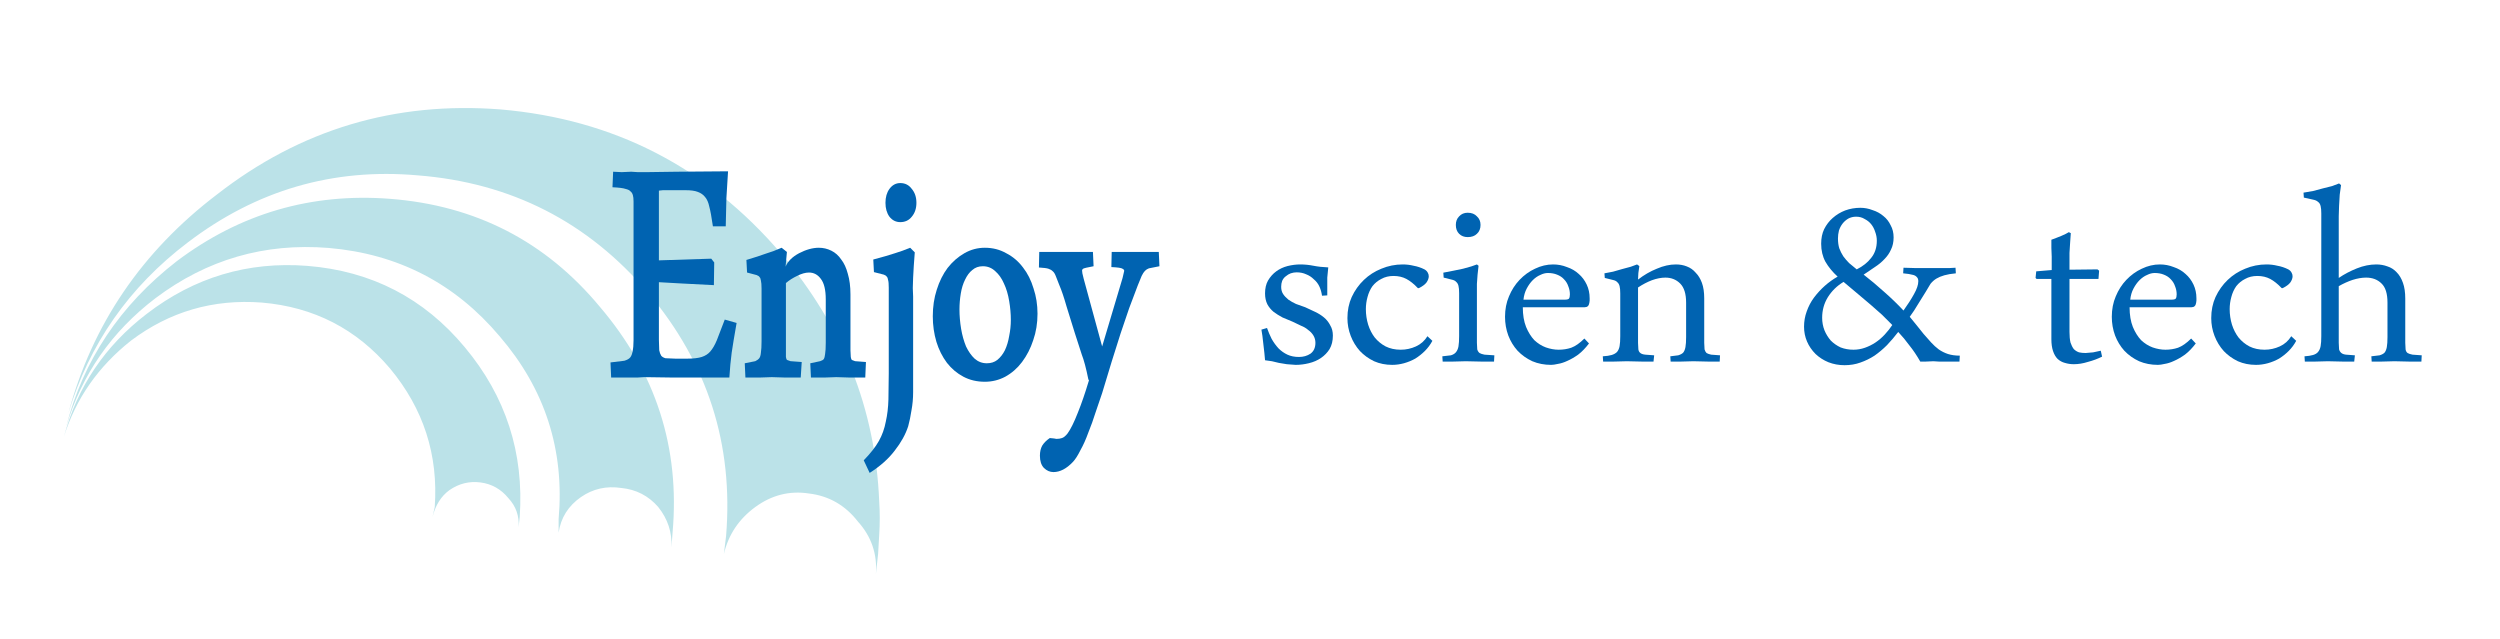 <?xml version="1.0" encoding="utf-8"?>
<svg version="1.1" id="Layer_1"
xmlns="http://www.w3.org/2000/svg"
xmlns:xlink="http://www.w3.org/1999/xlink"
width="391px" height="100px"
xml:space="preserve">
<g id="PathID_49" transform="matrix(0.863, 0, 0, 0.863, 10, 16.9)" opacity="1">
<path style="fill:#BBE2E8;fill-opacity:1" d="M107.7 72.3Q105.05 69.25 101 68.85Q96.95 68.25 93.7 70.5Q90.25 72.9 89.65 76.95L89.65 74.5Q91.3 55.7 78.95 41.35Q66.8 26.95 47.95 25.35Q30.55 23.95 16.6 34.45Q4.65 43.55 0.4 57.75Q5.05 39.7 20.45 27.75Q37.65 14.8 59.1 16.45Q82.4 18.25 97.15 36.05Q112.35 53.9 110.3 76.95L110.1 79.6Q110.3 75.55 107.7 72.3M82.4 75.95Q82.6 72.9 80.55 70.7Q78.55 68.25 75.5 67.85Q72.45 67.45 69.85 69.25Q67.6 70.9 66.8 74.1L67.2 72.3Q68.2 58.15 59.1 47.2Q50 36.45 35.85 35.25Q22.65 34.25 12.15 42.15Q3.25 49.2 0 59.55Q3.65 46 15 37.3Q27.95 27.35 44.1 28.6Q61.55 30 72.65 43.35Q83.8 56.7 82.6 74.1L82.4 75.95M120 77.55Q122.05 52.65 105.85 33.45Q89.45 14.2 64.15 12.2Q41.1 10.15 22.45 24.35Q6.5 36.45 0.8 55.3Q7.3 31.2 27.75 15.65Q50.4 -2 79.15 0.25Q109.9 2.9 129.95 26.35Q146.75 46.2 147.75 71.3Q147.95 74.3 147.75 77.35L147.55 80.8L147.15 84.45Q147.55 79 143.9 74.95Q140.45 70.5 135 69.85Q129.75 69.05 125.3 72.3Q120.85 75.55 119.6 80.8L120 77.55" />
</g>
<g id="PathID_50" transform="matrix(1.03, 0, 0, 1.314, 94.4, 59.05)" opacity="1">
<path style="fill:#0063B1;fill-opacity:1" d="M8.4 -4.5L8.45 -3.25Q8.55 -2.85 8.75 -2.6Q8.95 -2.4 9.4 -2.3L10.9 -2.25L12.7 -2.25Q14.1 -2.25 14.9 -2.45Q15.7 -2.65 16.2 -3.1Q16.75 -3.6 17.2 -4.45L18.4 -6.9L20.2 -6.5L19.75 -4.45L19.45 -2.95L19.25 -1.55L19.1 0L10.65 0L6.15 -0.05L5.1 0L3.85 0L2.6 0L1.15 0L1.05 -1.8L3.15 -2Q3.8 -2.15 4.05 -2.4Q4.3 -2.65 4.4 -3.1Q4.55 -3.6 4.55 -4.45L4.55 -20.95Q4.55 -21.45 4.45 -21.7Q4.35 -22 4.1 -22.15Q3.9 -22.35 3.35 -22.45Q2.8 -22.6 1.35 -22.65L1.45 -24.5L2.75 -24.45L4.2 -24.5L5.2 -24.45L6.55 -24.45L11.1 -24.5L18.9 -24.55L18.65 -21.35L18.55 -18L16.6 -18Q16.3 -19.65 16.05 -20.35Q15.85 -21.1 15.4 -21.5Q15 -21.9 14.3 -22.1Q13.65 -22.3 12.45 -22.3L9 -22.3L8.4 -22.25L8.4 -21.85L8.4 -13.95L16.35 -14.15L16.8 -13.7L16.75 -11L11.8 -11.2L8.4 -11.35L8.4 -4.5" />
</g>
<g id="PathID_51" transform="matrix(1.03, 0, 0, 1.314, 115.45, 59.05)" opacity="1">
<path style="fill:#0063B1;fill-opacity:1" d="M9.5 0L7.2 0L5.1 -0.05L3.2 0L1.1 0L1 -1.7L2.6 -1.95Q3 -2.1 3.2 -2.3Q3.4 -2.5 3.45 -2.95Q3.55 -3.45 3.55 -4.3L3.55 -10.6Q3.55 -11.25 3.45 -11.55Q3.4 -11.85 3.25 -11.95Q3.15 -12.1 2.8 -12.2L1.35 -12.5L1.25 -14L2.9 -14.4L4.2 -14.75L5.35 -15.05L6.6 -15.45L7.4 -14.95L7.25 -13.65L7.2 -13.2Q7.7 -14.15 9.25 -14.8Q10.85 -15.45 12.25 -15.45Q13.25 -15.45 14.15 -15.1Q15.05 -14.75 15.65 -14.05Q16.3 -13.4 16.65 -12.35Q17.05 -11.3 17.05 -9.9L17.05 -3.25L17.1 -2.45Q17.15 -2.2 17.25 -2.1L17.75 -1.95L19.4 -1.85L19.3 0L17 0L14.9 -0.05L13.05 0L11.05 0L10.95 -1.7L12.45 -1.95Q12.85 -2.05 13 -2.2Q13.15 -2.4 13.2 -2.8Q13.3 -3.25 13.3 -4.15L13.3 -9.3Q13.3 -11 12.55 -11.75Q11.85 -12.5 10.75 -12.5Q9.95 -12.5 8.95 -12.1Q8 -11.75 7.25 -11.25L7.25 -3.25L7.25 -2.45Q7.3 -2.2 7.4 -2.1L7.95 -1.95L9.65 -1.85L9.5 0" />
</g>
<g id="PathID_52" transform="matrix(1.03, 0, 0, 1.314, 135.5, 59.05)" opacity="1">
<path style="fill:#0063B1;fill-opacity:1" d="M7.35 -14.9L7.2 -13.3L7.1 -11.9L7.05 -10.65L7.1 -9.65L7.1 -3.35L7.1 -1.05L7.1 0.75L7.1 1.75Q7.1 2.85 6.85 3.9Q6.65 4.95 6.35 5.8Q5.75 7.25 4.3 8.7Q2.9 10.15 0.5 11.35L-0.4 9.85Q1.15 8.6 1.9 7.55Q2.65 6.5 2.95 5.25Q3.3 4.05 3.35 2.6L3.4 -0.5L3.4 -10.7Q3.4 -11.35 3.3 -11.6Q3.25 -11.9 3.1 -12Q3 -12.15 2.65 -12.25L1.15 -12.55L1.05 -14.05L2.9 -14.45L4.35 -14.8L5.5 -15.1L6.65 -15.45L7.35 -14.9M2.9 -20.8Q2.9 -21.8 3.5 -22.45Q4.15 -23.15 5.15 -23.15Q6.25 -23.15 6.9 -22.45Q7.6 -21.8 7.6 -20.8Q7.6 -19.8 6.9 -19.15Q6.25 -18.5 5.15 -18.5Q4.15 -18.5 3.5 -19.15Q2.9 -19.8 2.9 -20.8" />
</g>
<g id="PathID_53" transform="matrix(1.03, 0, 0, 1.314, 144.55, 59.05)" opacity="1">
<path style="fill:#0063B1;fill-opacity:1" d="M1.3 -7.3Q1.3 -9 1.9 -10.45Q2.5 -11.95 3.55 -13.05Q4.65 -14.15 6.1 -14.8Q7.55 -15.45 9.2 -15.45Q11 -15.45 12.45 -14.8Q13.95 -14.2 15 -13.1Q16.05 -12.05 16.6 -10.6Q17.2 -9.2 17.2 -7.6Q17.2 -5.9 16.55 -4.45Q15.95 -3 14.85 -1.85Q13.8 -0.75 12.3 -0.1Q10.85 0.5 9.2 0.5Q7.4 0.5 5.95 -0.1Q4.5 -0.7 3.45 -1.75Q2.4 -2.85 1.85 -4.25Q1.3 -5.7 1.3 -7.3M9.5 -1.7Q10.45 -1.7 11.1 -2.1Q11.8 -2.55 12.25 -3.25Q12.7 -4 12.9 -4.95Q13.15 -5.9 13.15 -6.85Q13.15 -7.95 12.9 -9.1Q12.65 -10.3 12.1 -11.2Q11.6 -12.1 10.8 -12.65Q10 -13.25 8.9 -13.25Q7.95 -13.25 7.3 -12.8Q6.65 -12.4 6.2 -11.65Q5.75 -10.95 5.55 -10Q5.35 -9.05 5.35 -8.1Q5.35 -7 5.6 -5.8Q5.85 -4.65 6.35 -3.7Q6.9 -2.8 7.65 -2.25Q8.45 -1.7 9.5 -1.7" />
</g>
<g id="PathID_54" transform="matrix(1.03, 0, 0, 1.314, 162.9, 59.05)" opacity="1">
<path style="fill:#0063B1;fill-opacity:1" d="M17.9 -13.25L16.3 -13Q15.95 -12.9 15.7 -12.7Q15.45 -12.5 15.2 -12.1L14.6 -10.95L13.3 -8.25L12 -5.25L10.65 -1.9L9.2 1.85L8.2 4.15Q7.7 5.4 7.1 6.55Q6.55 7.75 5.9 8.65Q5.3 9.6 4.75 10.05Q3.3 11.25 1.8 11.25Q1 11.25 0.35 10.75Q-0.25 10.25 -0.25 9.3Q-0.25 8.6 0.1 8.1Q0.5 7.6 1.25 7.2L1.9 7.25L2.25 7.3Q2.75 7.3 3.1 7.2Q3.5 7.1 3.95 6.65Q4.65 5.9 5.5 4.2Q6.35 2.55 7.15 0.45L7.2 0.35L7.1 0.2Q6.6 -1.75 6.1 -2.75L5.05 -5.3L3.8 -8.45Q3.2 -10.1 2.7 -11L2.15 -12.1Q1.95 -12.5 1.7 -12.65Q1.45 -12.85 1.05 -12.95Q0.7 -13.05 -0.4 -13.1L-0.35 -14.95L1.6 -14.95L4.05 -14.95L6 -14.95L7.8 -14.95L7.9 -13.25Q6.5 -13.05 6.3 -12.95Q6.15 -12.85 6.15 -12.75L6.2 -12.4L6.4 -11.75L9.2 -3.7L12.3 -11.85L12.55 -12.7Q12.55 -12.85 12.3 -12.95Q12.05 -13.1 10.6 -13.15L10.65 -14.95L12.4 -14.95L14.5 -14.95L16.2 -14.95L17.8 -14.95L17.9 -13.25" />
</g>
<g id="PathID_55" transform="matrix(1.03, 0, 0, 1.03, 196.05, 56.55)" opacity="1">
<path style="fill:#0063B1;fill-opacity:1" d="M10.4 -10Q10.3 -10.75 10 -11.4Q9.7 -12.05 9.15 -12.5Q8.65 -13 8 -13.25Q7.35 -13.55 6.55 -13.55Q6.1 -13.55 5.65 -13.4Q5.25 -13.25 4.9 -12.95Q4.55 -12.7 4.35 -12.25Q4.2 -11.85 4.2 -11.35Q4.2 -10.7 4.5 -10.25Q4.8 -9.8 5.3 -9.4Q5.8 -9.05 6.45 -8.75L7.85 -8.25L9.35 -7.55Q10.1 -7.2 10.7 -6.7Q11.3 -6.2 11.65 -5.5Q12.05 -4.85 12.05 -3.95Q12.05 -2.75 11.55 -1.9Q11.05 -1.1 10.25 -0.55Q9.45 0 8.4 0.25Q7.4 0.5 6.4 0.5L5.05 0.4L3.85 0.2L2.8 -0.05L1.75 -0.2L1.65 -1.3L1.5 -2.6L1.35 -3.9L1.2 -4.85L2.05 -5.1Q2.35 -4.25 2.75 -3.45Q3.2 -2.65 3.8 -2Q4.4 -1.4 5.15 -1.05Q5.9 -0.7 6.9 -0.7Q7.9 -0.7 8.65 -1.2Q9.4 -1.75 9.4 -2.85Q9.4 -3.45 9.1 -3.95Q8.8 -4.45 8.3 -4.8Q7.85 -5.2 7.2 -5.45L5.95 -6.05L4.4 -6.7Q3.65 -7.1 3.05 -7.55Q2.45 -8.05 2.1 -8.7Q1.75 -9.4 1.75 -10.35Q1.75 -11.5 2.2 -12.3Q2.7 -13.15 3.45 -13.7Q4.2 -14.25 5.15 -14.5Q6.15 -14.75 7.1 -14.75Q8.1 -14.75 9.1 -14.55Q10.1 -14.35 11.35 -14.3L11.2 -12.75L11.2 -11.25L11.2 -10.05L10.4 -10" />
</g>
<g id="PathID_56" transform="matrix(1.03, 0, 0, 1.03, 209.45, 56.55)" opacity="1">
<path style="fill:#0063B1;fill-opacity:1" d="M14.15 -3.15Q13.7 -2.3 13 -1.6Q12.35 -0.95 11.55 -0.45Q10.75 0 9.85 0.25Q8.95 0.5 8.05 0.5Q6.55 0.5 5.3 -0.05Q4.05 -0.65 3.15 -1.6Q2.25 -2.6 1.75 -3.9Q1.25 -5.2 1.25 -6.6Q1.25 -8.35 1.9 -9.8Q2.6 -11.3 3.75 -12.4Q4.9 -13.5 6.4 -14.1Q7.95 -14.75 9.65 -14.75Q10.5 -14.75 11.3 -14.55Q12.15 -14.4 12.95 -14Q13.3 -13.8 13.45 -13.5Q13.6 -13.25 13.6 -12.95Q13.6 -12.5 13.25 -12Q12.9 -11.55 12.1 -11.15L11.95 -11.15Q11.05 -12.1 10.2 -12.55Q9.35 -13 8.25 -13Q7.2 -13 6.4 -12.55Q5.6 -12.15 5.05 -11.45Q4.55 -10.75 4.3 -9.8Q4.05 -8.9 4.05 -7.95Q4.05 -6.75 4.4 -5.6Q4.75 -4.5 5.4 -3.65Q6.1 -2.8 7.05 -2.3Q8.05 -1.8 9.35 -1.8Q10.55 -1.8 11.65 -2.3Q12.75 -2.8 13.4 -3.85L14.15 -3.15" />
</g>
<g id="PathID_57" transform="matrix(1.03, 0, 0, 1.03, 224.5, 56.55)" opacity="1">
<path style="fill:#0063B1;fill-opacity:1" d="M8.9 0L6.9 0L4.6 -0.05L2.7 0L1.1 0L1.05 -0.8L2.35 -0.95Q2.85 -1.1 3.1 -1.4Q3.4 -1.75 3.5 -2.3Q3.6 -2.9 3.6 -3.85L3.6 -10.4Q3.6 -11.1 3.5 -11.5Q3.4 -11.9 3.15 -12.1Q2.95 -12.35 2.45 -12.45L1.25 -12.75L1.2 -13.5L2.75 -13.8L4.2 -14.1L5.45 -14.45L6.3 -14.75L6.55 -14.55L6.4 -13.2L6.3 -11.8L6.3 -10.5L6.3 -9.45L6.3 -2.85L6.35 -1.85Q6.45 -1.5 6.7 -1.3Q6.95 -1.15 7.45 -1.05L8.95 -0.95L8.9 0M3.1 -20.75Q3.1 -21.55 3.6 -22.05Q4.1 -22.6 4.9 -22.6Q5.8 -22.6 6.3 -22.05Q6.85 -21.55 6.85 -20.75Q6.85 -19.9 6.3 -19.4Q5.8 -18.9 4.9 -18.9Q4.1 -18.9 3.6 -19.4Q3.1 -19.9 3.1 -20.75" />
</g>
<g id="PathID_58" transform="matrix(1.03, 0, 0, 1.03, 234.15, 56.55)" opacity="1">
<path style="fill:#0063B1;fill-opacity:1" d="M13.95 -2.75Q13.15 -1.7 12.3 -1.05Q11.45 -0.45 10.65 -0.1Q9.9 0.25 9.25 0.35Q8.6 0.5 8.2 0.5Q6.65 0.5 5.35 -0.05Q4.05 -0.65 3.1 -1.65Q2.2 -2.65 1.7 -3.95Q1.2 -5.3 1.2 -6.8Q1.2 -8.5 1.8 -9.9Q2.4 -11.35 3.4 -12.4Q4.45 -13.5 5.75 -14.1Q7.1 -14.75 8.5 -14.75Q9.6 -14.75 10.6 -14.35Q11.65 -14 12.4 -13.3Q13.15 -12.65 13.6 -11.7Q14.05 -10.75 14.05 -9.6L14.05 -9.25L14 -8.9Q13.9 -8.25 13.3 -8.25L3.9 -8.25Q3.9 -6.5 4.4 -5.25Q4.9 -4.05 5.65 -3.25Q6.45 -2.5 7.4 -2.15Q8.4 -1.8 9.35 -1.8Q10.35 -1.8 11.25 -2.1Q12.2 -2.45 13.25 -3.5L13.95 -2.75M10.25 -9.4Q10.75 -9.4 10.9 -9.55Q11.05 -9.75 11.05 -10.2Q11.05 -10.85 10.8 -11.45Q10.6 -12.05 10.15 -12.5Q9.75 -12.95 9.1 -13.2Q8.5 -13.45 7.7 -13.45Q7.15 -13.45 6.55 -13.15Q5.95 -12.9 5.4 -12.35Q4.9 -11.85 4.5 -11.1Q4.1 -10.35 4 -9.4L10.25 -9.4" />
</g>
<g id="PathID_59" transform="matrix(1.03, 0, 0, 1.03, 249.7, 56.55)" opacity="1">
<path style="fill:#0063B1;fill-opacity:1" d="M8.65 0L6.85 0L4.6 -0.05L2.65 0L1 0L0.95 -0.8Q1.8 -0.85 2.3 -1Q2.8 -1.15 3.1 -1.45Q3.4 -1.8 3.5 -2.35Q3.6 -2.9 3.6 -3.85L3.6 -10.35Q3.6 -11.05 3.5 -11.45Q3.4 -11.85 3.15 -12.05Q2.95 -12.3 2.45 -12.4L1.25 -12.7L1.2 -13.4L2.5 -13.65L3.9 -14.05L5.2 -14.4L6.15 -14.75L6.5 -14.5L6.35 -13.45L6.3 -12.45Q7.65 -13.5 9.15 -14.1Q10.65 -14.75 12.05 -14.75Q12.95 -14.75 13.7 -14.45Q14.5 -14.15 15.05 -13.5Q15.65 -12.9 16 -11.95Q16.35 -11 16.35 -9.6L16.35 -2.85L16.4 -1.85Q16.5 -1.5 16.7 -1.3Q16.95 -1.15 17.4 -1.05L18.75 -0.95L18.7 0L16.9 0L14.7 -0.05L12.85 0L11.25 0L11.2 -0.8L12.4 -0.95Q12.9 -1.1 13.15 -1.35Q13.4 -1.65 13.5 -2.2Q13.6 -2.75 13.6 -3.7L13.6 -8.95Q13.6 -10.95 12.7 -11.85Q11.8 -12.75 10.45 -12.75Q9.5 -12.75 8.4 -12.35Q7.35 -11.95 6.3 -11.25L6.3 -2.85L6.35 -1.85Q6.4 -1.5 6.65 -1.3Q6.9 -1.1 7.4 -1.05L8.75 -0.95L8.65 0" />
</g>
<g id="PathID_60" transform="matrix(1.03, 0, 0, 1.03, 280.35, 56.55)" opacity="1">
<path style="fill:#0063B1;fill-opacity:1" d="M24.8 -13.4Q23.75 -13.3 23.05 -13.1Q22.35 -12.9 21.85 -12.6Q21.35 -12.3 20.95 -11.8L20.2 -10.55L19.05 -8.7Q18.5 -7.75 17.8 -6.8L18.9 -5.45L19.9 -4.2L21.05 -2.9Q21.6 -2.3 22.2 -1.85Q22.85 -1.4 23.6 -1.15Q24.4 -0.9 25.4 -0.9L25.35 0L24.35 0L23.25 0L22.2 0L21.4 -0.05L20.25 0L19.4 0Q18.6 -1.4 17.75 -2.45Q16.95 -3.55 16.05 -4.5Q15.25 -3.45 14.35 -2.5Q13.45 -1.6 12.45 -0.9Q11.45 -0.25 10.3 0.15Q9.2 0.55 7.9 0.55Q6.6 0.55 5.45 0.1Q4.35 -0.35 3.5 -1.15Q2.65 -2 2.2 -3.05Q1.75 -4.1 1.75 -5.3Q1.75 -6.5 2.15 -7.6Q2.55 -8.75 3.25 -9.7Q4 -10.7 4.9 -11.5Q5.8 -12.3 6.85 -12.9Q5.7 -13.95 5 -15.15Q4.35 -16.35 4.35 -17.9Q4.35 -19.15 4.8 -20.1Q5.3 -21.1 6.1 -21.8Q6.95 -22.55 8 -22.95Q9.1 -23.35 10.3 -23.35Q11.25 -23.35 12.15 -23Q13.1 -22.7 13.8 -22.1Q14.5 -21.55 14.9 -20.7Q15.35 -19.9 15.35 -18.85Q15.35 -17.8 14.95 -17Q14.6 -16.2 13.95 -15.55Q13.35 -14.9 12.5 -14.35L10.8 -13.2Q12.35 -12 13.9 -10.6Q15.5 -9.2 16.85 -7.75Q17.85 -9.15 18.45 -10.25Q19.1 -11.4 19.1 -12.2Q19.1 -12.6 18.9 -12.8Q18.7 -13.05 18.35 -13.15L17.65 -13.3L16.8 -13.4L16.85 -14.25L18.6 -14.2L20.75 -14.2L21.8 -14.2L22.85 -14.2L23.85 -14.2L24.75 -14.25L24.8 -13.4M15.15 -5.55L13.6 -7.1L11.9 -8.6L9.95 -10.25L7.75 -12.1Q6.25 -11.2 5.35 -9.75Q4.5 -8.35 4.5 -6.65Q4.5 -5.65 4.85 -4.75Q5.2 -3.9 5.8 -3.2Q6.45 -2.55 7.3 -2.15Q8.2 -1.8 9.25 -1.8Q10.15 -1.8 11 -2.1Q11.85 -2.4 12.6 -2.9Q13.35 -3.4 14 -4.1Q14.65 -4.8 15.15 -5.55M9.75 -14Q11.15 -14.7 11.95 -15.75Q12.8 -16.8 12.8 -18.35Q12.8 -19.05 12.55 -19.7Q12.35 -20.35 11.95 -20.85Q11.55 -21.35 10.95 -21.65Q10.4 -22 9.65 -22Q9 -22 8.45 -21.7Q7.95 -21.4 7.6 -20.95Q7.25 -20.5 7.05 -19.9Q6.9 -19.3 6.9 -18.7Q6.9 -17.85 7.1 -17.2Q7.35 -16.55 7.7 -16Q8.1 -15.45 8.6 -14.95L9.75 -14" />
</g>
<g id="PathID_61" transform="matrix(1.03, 0, 0, 1.03, 317.9, 56.55)" opacity="1">
<path style="fill:#0063B1;fill-opacity:1" d="M5.8 -19.5L5.7 -18.1L5.6 -16.5L5.6 -15.05L5.6 -13.95L9.85 -14L10.1 -13.8L10 -12.55L5.6 -12.55L5.6 -4.5Q5.6 -3.55 5.75 -2.9Q5.95 -2.3 6.25 -1.9Q6.6 -1.55 7.05 -1.4Q7.5 -1.3 8.05 -1.3L9.2 -1.4L10.35 -1.65L10.55 -0.75Q9.55 -0.25 8.4 0.05Q7.3 0.4 6.25 0.4Q5.55 0.4 4.9 0.2Q4.3 0.05 3.8 -0.4Q3.35 -0.85 3.1 -1.6Q2.85 -2.35 2.85 -3.4L2.85 -4.1L2.85 -5.5L2.85 -8.2L2.85 -12.55L0.6 -12.55L0.45 -12.7L0.55 -13.7L2.9 -13.9L2.9 -15.95L2.85 -17.25L2.85 -18.5L3.65 -18.8L4.4 -19.1L5.05 -19.4L5.5 -19.65L5.8 -19.5" />
</g>
<g id="PathID_62" transform="matrix(1.03, 0, 0, 1.03, 329.05, 56.55)" opacity="1">
<path style="fill:#0063B1;fill-opacity:1" d="M13.95 -2.75Q13.15 -1.7 12.3 -1.05Q11.45 -0.45 10.65 -0.1Q9.9 0.25 9.25 0.35Q8.6 0.5 8.2 0.5Q6.65 0.5 5.35 -0.05Q4.05 -0.65 3.1 -1.65Q2.2 -2.65 1.7 -3.95Q1.2 -5.3 1.2 -6.8Q1.2 -8.5 1.8 -9.9Q2.4 -11.35 3.4 -12.4Q4.45 -13.5 5.75 -14.1Q7.1 -14.75 8.5 -14.75Q9.6 -14.75 10.6 -14.35Q11.65 -14 12.4 -13.3Q13.15 -12.65 13.6 -11.7Q14.05 -10.75 14.05 -9.6L14.05 -9.25L14 -8.9Q13.9 -8.25 13.3 -8.25L3.9 -8.25Q3.9 -6.5 4.4 -5.25Q4.9 -4.05 5.65 -3.25Q6.45 -2.5 7.4 -2.15Q8.4 -1.8 9.35 -1.8Q10.35 -1.8 11.25 -2.1Q12.2 -2.45 13.25 -3.5L13.95 -2.75M10.25 -9.4Q10.75 -9.4 10.9 -9.55Q11.05 -9.75 11.05 -10.2Q11.05 -10.85 10.8 -11.45Q10.6 -12.05 10.15 -12.5Q9.75 -12.95 9.1 -13.2Q8.5 -13.45 7.7 -13.45Q7.15 -13.45 6.55 -13.15Q5.95 -12.9 5.4 -12.35Q4.9 -11.85 4.5 -11.1Q4.1 -10.35 4 -9.4L10.25 -9.4" />
</g>
<g id="PathID_63" transform="matrix(1.03, 0, 0, 1.03, 344.55, 56.55)" opacity="1">
<path style="fill:#0063B1;fill-opacity:1" d="M14.15 -3.15Q13.7 -2.3 13 -1.6Q12.35 -0.95 11.55 -0.45Q10.75 0 9.85 0.25Q8.95 0.5 8.05 0.5Q6.55 0.5 5.3 -0.05Q4.05 -0.65 3.15 -1.6Q2.25 -2.6 1.75 -3.9Q1.25 -5.2 1.25 -6.6Q1.25 -8.35 1.9 -9.8Q2.6 -11.3 3.75 -12.4Q4.9 -13.5 6.4 -14.1Q7.95 -14.75 9.65 -14.75Q10.5 -14.75 11.3 -14.55Q12.15 -14.4 12.95 -14Q13.3 -13.8 13.45 -13.5Q13.6 -13.25 13.6 -12.95Q13.6 -12.5 13.25 -12Q12.9 -11.55 12.1 -11.15L11.95 -11.15Q11.05 -12.1 10.2 -12.55Q9.35 -13 8.25 -13Q7.2 -13 6.4 -12.55Q5.6 -12.15 5.05 -11.45Q4.55 -10.75 4.3 -9.8Q4.05 -8.9 4.05 -7.95Q4.05 -6.75 4.4 -5.6Q4.75 -4.5 5.4 -3.65Q6.1 -2.8 7.05 -2.3Q8.05 -1.8 9.35 -1.8Q10.55 -1.8 11.65 -2.3Q12.75 -2.8 13.4 -3.85L14.15 -3.15" />
</g>
<g id="PathID_64" transform="matrix(1.03, 0, 0, 1.03, 359.6, 56.55)" opacity="1">
<path style="fill:#0063B1;fill-opacity:1" d="M6.35 -26.8L6.15 -25.35L6.05 -23.65L6 -22.05L6 -20.85L6 -12.7Q7.25 -13.55 8.75 -14.15Q10.25 -14.75 11.7 -14.75Q12.6 -14.75 13.4 -14.45Q14.2 -14.2 14.8 -13.55Q15.4 -12.95 15.75 -11.95Q16.1 -11 16.1 -9.55L16.1 -2.85L16.15 -1.85Q16.2 -1.5 16.45 -1.3Q16.7 -1.15 17.2 -1.05L18.6 -0.95L18.55 0L16.65 0L14.45 -0.05L12.55 0L11 0L10.95 -0.8L12.2 -0.95Q12.7 -1.1 12.95 -1.35Q13.2 -1.65 13.3 -2.2Q13.4 -2.75 13.4 -3.7L13.4 -8.95Q13.4 -11 12.5 -11.85Q11.6 -12.75 10.15 -12.75Q9.2 -12.75 8.1 -12.4Q7.05 -12.05 6 -11.45L6 -2.85L6.05 -1.85Q6.15 -1.5 6.4 -1.3Q6.65 -1.1 7.1 -1.05L8.45 -0.95L8.35 0L6.55 0L4.35 -0.05L2.45 0L0.85 0L0.8 -0.8Q1.6 -0.85 2.1 -1Q2.6 -1.15 2.85 -1.45Q3.15 -1.8 3.25 -2.35Q3.35 -2.9 3.35 -3.85L3.35 -22.5Q3.35 -23.2 3.25 -23.6Q3.15 -24.05 2.85 -24.25Q2.6 -24.5 2.05 -24.6L0.7 -24.9L0.65 -25.65L2.1 -25.9L3.6 -26.3L5 -26.65L6.05 -27.05L6.35 -26.8" />
</g>
</svg>

